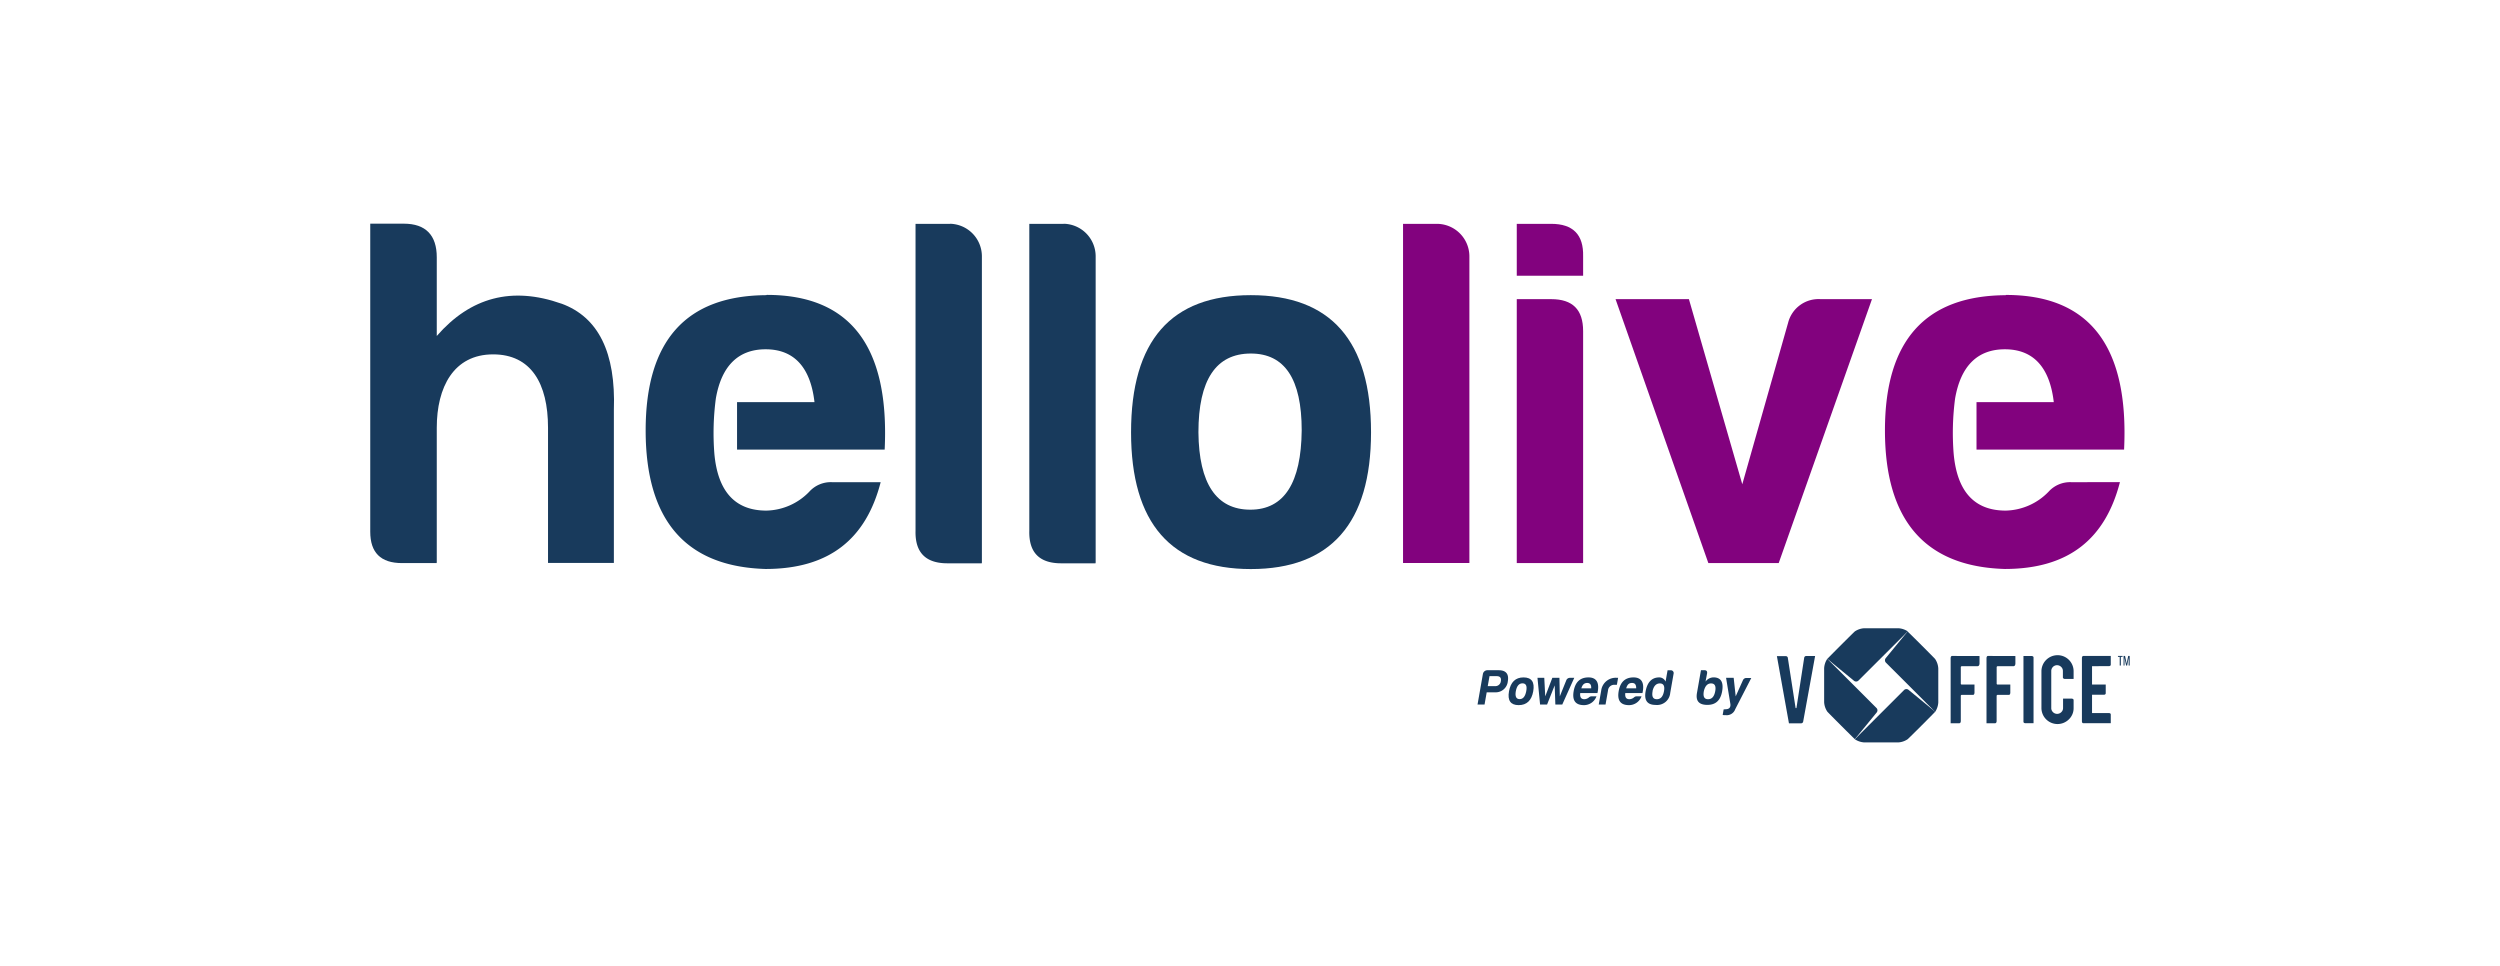 <svg id="Layer_1" data-name="Layer 1" xmlns="http://www.w3.org/2000/svg" viewBox="0 0 595.28 230.07"><defs><style>.cls-1{fill:#183a5c;}.cls-2{fill:#82027e;}</style></defs><title>Logo HelloLive FINAL</title><path class="cls-1" d="M133.67,72.3C121.91,68.15,112.05,70.76,104,80V61.26c0-5.23-2.61-8-7.84-8h-8v73.35h0c0,4.94,2.45,7.47,7.58,7.47H104l-.16-.12.16.08v-32.2c0-9.62,4-17.46,13.42-17.46,9,0,13.07,6.89,13.07,17.46v32.2h15.68V97.6q.72-20.47-12.47-25.3"/><path class="cls-1" d="M226.21,53.3H218v68.48h0v4.63c-.12,5.11,2.37,7.72,7.6,7.72h8.2l-.2-.15.2.11V61a7.76,7.76,0,0,0-7.6-7.72"/><path class="cls-1" d="M253.29,53.3h-8.2v68.48h0v4.63c-.12,5.11,2.37,7.72,7.6,7.72h8.2l-.32-.24.32.2V61a7.76,7.76,0,0,0-7.6-7.72"/><path class="cls-1" d="M297.84,70.28c-19,0-28.52,10.81-28.52,32.67,0,21.62,9.51,32.55,28.52,32.55s28.62-10.93,28.62-32.55c0-21.86-9.62-32.67-28.62-32.67m-.12,51.08c-8.08,0-12.24-6.18-12.36-18.41,0-12.47,4.16-18.77,12.48-18.77,8.07,0,12.11,6.06,12.11,18.3-.12,12.47-4.15,18.88-12.23,18.88"/><path class="cls-1" d="M182.49,70.28c-19.12.12-28.75,10.81-28.75,32.2s9.51,32.43,28.52,33c15.44,0,24-7.36,27.44-20.67H198.06a6.9,6.9,0,0,0-5.35,2.26,14.59,14.59,0,0,1-10.22,4.51c-7.5,0-11.62-4.61-12.4-13.68h0a62.42,62.42,0,0,1,.36-13c1.33-7.74,5.32-11.73,11.85-11.73,6.77,0,10.69,4.28,11.64,12.59H175.5v11.29h35.15q1.77-36.89-28.16-36.83"/><path class="cls-2" d="M349.88,61v73.06h-15.8V53.3h8.19A7.76,7.76,0,0,1,349.88,61Z"/><path class="cls-2" d="M369.36,53.3c5.23,0,7.72,2.61,7.6,7.72v4.63h-15.8V53.3Zm0,17.93c5.11,0,7.6,2.5,7.6,7.61v55.24h-15.8V71.23Z"/><path class="cls-2" d="M445.74,71.23l-22.21,62.85H406.78l-22.1-62.85h17.47l12.71,44.08,10.92-38.49a7.48,7.48,0,0,1,7.73-5.59Z"/><path class="cls-2" d="M477.58,70.29c-19.13.12-28.75,10.81-28.75,32.19s9.51,32.43,28.51,33c15.45,0,24-7.36,27.44-20.67H493.14a6.9,6.9,0,0,0-5.34,2.26,14.6,14.6,0,0,1-10.22,4.51c-7.5,0-11.62-4.6-12.4-13.68h0a62.8,62.8,0,0,1,.35-13c1.34-7.74,5.32-11.73,11.85-11.73,6.78,0,10.69,4.28,11.65,12.59h-18.4v11.29h35.14c1.19-24.59-8.19-36.82-28.15-36.82"/><path class="cls-1" d="M464.82,156.19c-.32,0-.35.43-.35.54v15.48h2.07c.32,0,.35-.43.35-.55v-6a.26.26,0,0,1,.18-.2h2.73c.29,0,.34-.36.35-.51V163h-3.1a.23.23,0,0,1-.16-.24v-3.91a.25.25,0,0,1,.26-.22h3.72c.49,0,.48-.66.48-.66v-1.76Z"/><path class="cls-1" d="M473.36,156.19c-.32,0-.35.43-.35.54v15.48h2.06c.32,0,.35-.43.35-.55v-6a.28.28,0,0,1,.19-.2h2.72c.3,0,.34-.36.35-.51V163h-3.09a.23.23,0,0,1-.16-.24v-3.91a.25.25,0,0,1,.26-.22h3.73c.49,0,.47-.66.47-.66v-1.76Z"/><path class="cls-1" d="M441.47,162.11l-6.36-5.22c.12-.17,6.38-6.43,6.56-6.55a4.47,4.47,0,0,1,2.26-.75H452a4.5,4.5,0,0,1,2.26.75L442.57,162A.8.8,0,0,1,441.47,162.11Z"/><path class="cls-1" d="M453.34,162l0,0Z"/><path class="cls-1" d="M449,156.73l5.22-6.36c.18.12,6.44,6.37,6.56,6.55a4.5,4.5,0,0,1,.75,2.26v8.06a4.5,4.5,0,0,1-.75,2.26l-11.67-11.67A.81.81,0,0,1,449,156.73Z"/><path class="cls-1" d="M454.43,164.25l6.36,5.22c-.12.18-6.38,6.44-6.56,6.55a4.48,4.48,0,0,1-2.25.76h-8.06a4.52,4.52,0,0,1-2.26-.76l11.67-11.66A.8.8,0,0,1,454.43,164.25Z"/><path class="cls-1" d="M446.87,169.64,441.66,176c-.18-.12-6.44-6.38-6.56-6.56a4.47,4.47,0,0,1-.75-2.26v-8.05a4.47,4.47,0,0,1,.75-2.26l11.67,11.67A.8.8,0,0,1,446.87,169.64Z"/><path class="cls-1" d="M429.36,171.81h0l2.84-15.61h-2.09a.5.5,0,0,0-.5.36l-1.85,12a.12.12,0,0,1-.21,0l-1.86-12a.51.51,0,0,0-.49-.33h-2.1l2.87,16h2.92A.5.5,0,0,0,429.36,171.81Z"/><path class="cls-1" d="M483.81,156.2h-2v15.67c0,.3.4.34.4.34h2V156.54C484.21,156.24,483.81,156.2,483.81,156.2Z"/><path class="cls-1" d="M491.24,161.33v0Z"/><path class="cls-1" d="M491.64,161.67h2.11v-1.83a3.81,3.81,0,0,0-3.82-3.83,3.84,3.84,0,0,0-3.84,3.83v8.74a3.83,3.83,0,0,0,6.53,2.71,3.66,3.66,0,0,0,1.13-2.71v-1.88c0-.3-.4-.35-.4-.35h-2.11v2.21a1.31,1.31,0,0,1-.41,1,1.4,1.4,0,0,1-2,0,1.34,1.34,0,0,1-.4-1V159.8a1.38,1.38,0,0,1,2.36-1,1.31,1.31,0,0,1,.41,1v1.55C491.26,161.63,491.64,161.67,491.64,161.67Z"/><path class="cls-1" d="M502.26,158.61c.1,0,.33-.09.34-.32v-2.1h-6.53c-.3,0-.34.4-.34.4v15.22s0,.4.34.4h6.53v-2.1c0-.23-.24-.3-.34-.32h-4.12v-4.37h2.91c.11,0,.34-.09.35-.32V163h-3.26v-4.37Z"/><path class="cls-1" d="M504.73,158.47v-2.06h-.42v-.23h1.1v.23H505v2.06Z"/><path class="cls-1" d="M506.5,158.47h-.25l-.38-1.83v1.83h-.22v-2.29H506l.38,1.83.37-1.83h.35v2.29h-.24v-1.85Z"/><path class="cls-1" d="M356.06,164.85H354l-.51,2.9h-1.67l1.28-7.29a1.09,1.09,0,0,1,1-.87h2.77c1.73,0,2.46.92,2.16,2.63A2.89,2.89,0,0,1,356.06,164.85Zm-.16-1.48a1.31,1.31,0,0,0,1.47-1.18c.14-.79-.19-1.19-1-1.19h-1.7l-.42,2.37Z"/><path class="cls-1" d="M365.08,164.61c-.39,2.18-1.55,3.29-3.47,3.29s-2.69-1.11-2.3-3.29,1.54-3.31,3.46-3.31S365.47,162.4,365.08,164.61Zm-4.15,0c-.21,1.23.1,1.86.92,1.86s1.33-.65,1.57-1.91-.08-1.85-.9-1.85S361.15,163.34,360.93,164.61Z"/><path class="cls-1" d="M374.85,161.4,372,167.75h-1.65l-.16-4.55-1.81,4.55h-1.67l-.62-6.35h1.62l.23,4.41,1.69-4.41h1.69l.09,4.41,1.54-3.82a.92.92,0,0,1,.88-.59Z"/><path class="cls-1" d="M377,167.9c-1.91-.06-2.67-1.18-2.29-3.34s1.54-3.24,3.48-3.26,2.74,1.24,2.18,3.73h-4.1c-.11,1,.22,1.46,1,1.46a1.76,1.76,0,0,0,1.11-.46.88.88,0,0,1,.58-.22h1.18A3.18,3.18,0,0,1,377,167.9Zm-.5-4h2.38c.06-.85-.27-1.28-.95-1.28S376.8,163,376.54,163.89Z"/><path class="cls-1" d="M381.26,164.47a3.48,3.48,0,0,1,3.8-3.07h.23l-.29,1.66h-.54a1.47,1.47,0,0,0-1.58,1.39l-.58,3.3h-1.62Z"/><path class="cls-1" d="M387.72,167.9c-1.91-.06-2.67-1.18-2.29-3.34s1.54-3.24,3.48-3.26,2.74,1.24,2.18,3.73H387c-.11,1,.22,1.46,1,1.46a1.76,1.76,0,0,0,1.11-.46.86.86,0,0,1,.58-.22h1.18A3.18,3.18,0,0,1,387.72,167.9Zm-.5-4h2.38c0-.85-.27-1.28-1-1.28S387.48,163,387.22,163.89Z"/><path class="cls-1" d="M398.51,160.39,397.7,165a3.14,3.14,0,0,1-3.48,2.85c-2,0-2.76-1.11-2.38-3.22s1.41-3.27,3.11-3.33a1.64,1.64,0,0,1,1.64,1l.48-2.7h.79A.66.66,0,0,1,398.51,160.39Zm-5,4.17c-.24,1.28.08,1.93,1,1.93s1.48-.65,1.71-1.93-.16-1.83-1-1.83S393.76,163.33,393.49,164.56Z"/><path class="cls-1" d="M406.11,162.29a2.41,2.41,0,0,1,2-1q2.52.09,1.95,3.33t-3.52,3.22c-2,0-2.81-.94-2.47-2.85l.95-5.41h.8c.53,0,.75.27.65.8Zm-.4,2.27c-.24,1.28.08,1.93,1,1.93s1.48-.65,1.71-1.93-.16-1.83-1-1.83S406,163.33,405.71,164.56Z"/><path class="cls-1" d="M410.86,168.88c.88,0,1.27-.43,1.16-1.27L411,161.4h1.81l.48,4.41L415,162a.87.87,0,0,1,.86-.56H417l-3.82,7.43a2.15,2.15,0,0,1-2.33,1.41,1.8,1.8,0,0,1-.66-.05l.23-1.31Z"/></svg>